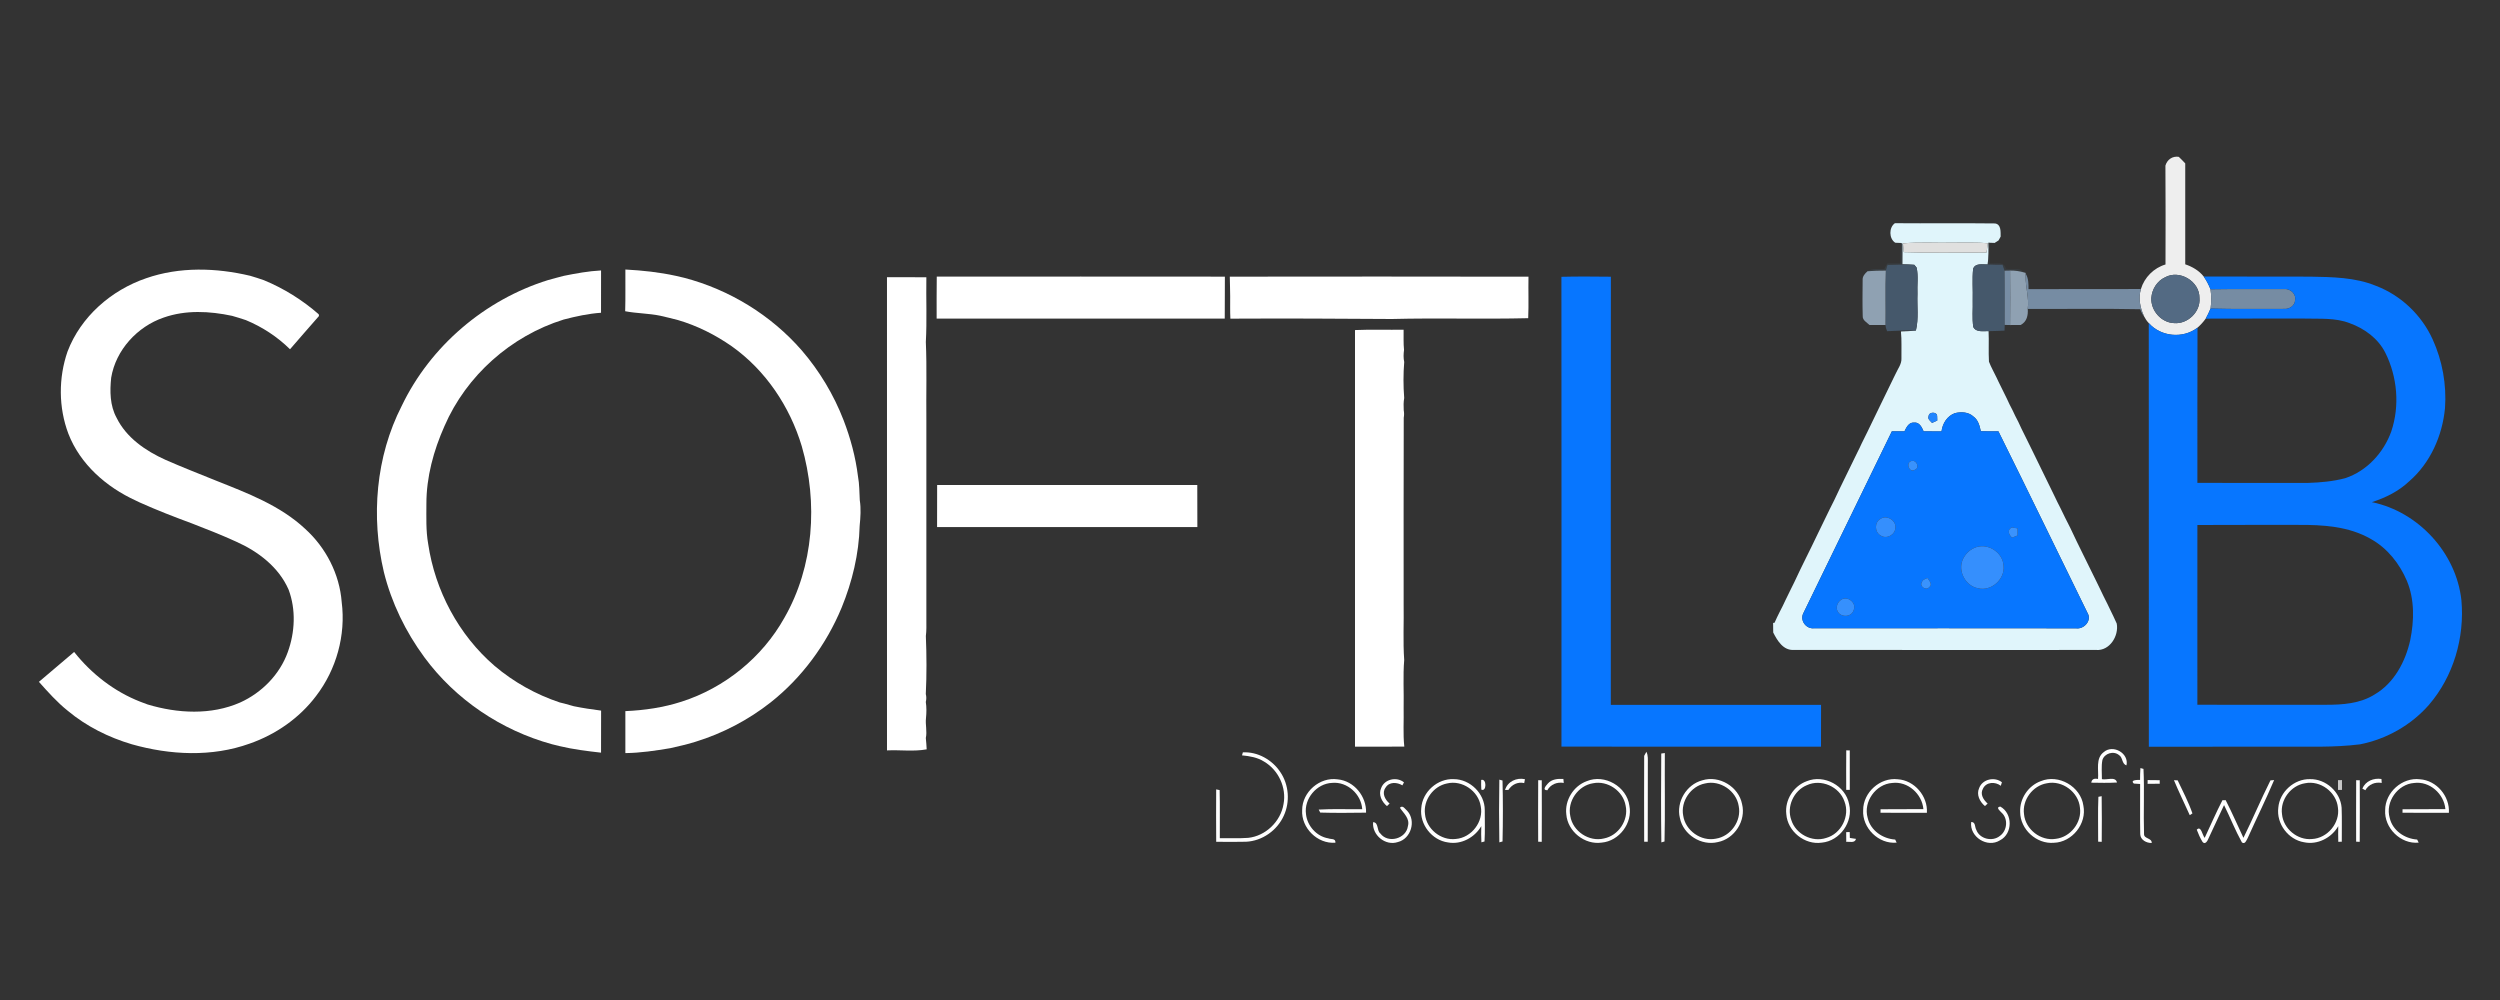 <?xml version="1.0" encoding="UTF-8" ?>
<!DOCTYPE svg PUBLIC "-//W3C//DTD SVG 1.1//EN" "http://www.w3.org/Graphics/SVG/1.1/DTD/svg11.dtd">
<svg width="1250pt" height="500pt" viewBox="0 0 1250 500" version="1.1" xmlns="http://www.w3.org/2000/svg">
<rect x="0" y="0" width="1250" height="500" fill="#333333" stroke="none"/>
<g id="#eeeeeeff">
<path fill="#eeeeee" opacity="1.00" d=" M 1082.71 82.80 C 1083.57 79.81 1086.22 77.93 1089.38 78.41 C 1090.49 79.47 1091.57 80.56 1092.62 81.70 C 1092.59 98.52 1092.58 115.34 1092.62 132.16 C 1096.14 133.33 1099.52 135.30 1101.84 138.25 C 1103.23 140.23 1104.37 142.38 1105.24 144.64 C 1105.73 147.83 1105.73 151.08 1105.28 154.28 C 1104.59 156.01 1103.74 157.68 1102.85 159.32 C 1101.66 160.98 1100.28 162.50 1098.75 163.83 C 1091.51 169.46 1080.43 168.41 1074.38 161.53 C 1073.40 160.52 1072.62 159.34 1072.00 158.11 C 1070.06 153.84 1069.09 149.10 1070.46 144.51 C 1072.18 138.71 1076.93 133.94 1082.75 132.24 C 1082.78 115.76 1082.85 99.28 1082.71 82.80 M 1082.48 138.68 C 1078.51 140.51 1075.93 144.73 1075.66 149.03 C 1075.38 155.31 1080.64 161.29 1086.98 161.55 C 1093.79 162.19 1100.38 155.88 1099.73 149.00 C 1099.88 140.69 1089.76 134.61 1082.48 138.68 Z" />
</g>
<g id="#e0f5fbff">
<path fill="#e0f5fb" opacity="1.00" d=" M 947.45 111.60 C 964.13 111.75 980.82 111.51 997.50 111.72 C 1000.65 112.14 1000.29 115.97 1000.32 118.31 C 1000.06 118.78 999.54 119.73 999.28 120.21 C 998.79 120.52 997.81 121.15 997.32 121.46 C 996.67 121.44 995.37 121.39 994.71 121.37 L 994.21 121.36 C 994.36 124.98 994.31 128.63 993.82 132.23 C 991.34 132.29 987.69 131.40 986.57 134.38 C 986.02 139.53 986.51 144.75 986.36 149.93 C 986.50 154.45 985.96 159.02 986.65 163.50 C 988.11 166.35 991.68 165.44 994.29 165.57 C 994.53 170.66 994.18 175.76 994.48 180.84 C 995.53 183.59 997.04 186.15 998.29 188.81 C 998.53 189.32 999.01 190.34 999.25 190.85 C 1001.04 194.63 1003.04 198.32 1004.75 202.15 C 1005.22 203.07 1005.69 203.99 1006.18 204.92 C 1007.10 206.96 1008.11 208.96 1009.16 210.95 C 1009.65 212.05 1010.17 213.16 1010.70 214.26 C 1014.30 221.41 1017.75 228.63 1021.28 235.81 C 1023.24 239.85 1025.26 243.85 1027.19 247.91 C 1028.13 249.94 1029.14 251.94 1030.17 253.94 C 1031.01 255.69 1031.88 257.43 1032.73 259.19 C 1033.52 260.78 1034.32 262.37 1035.14 263.95 C 1039.34 273.00 1043.93 281.87 1048.27 290.86 C 1049.37 293.27 1050.66 295.60 1051.74 298.04 C 1052.43 299.39 1053.13 300.75 1053.79 302.13 C 1054.03 302.63 1054.51 303.64 1054.75 304.14 C 1055.43 305.46 1056.07 306.79 1056.70 308.15 C 1057.25 309.36 1057.79 310.57 1058.37 311.78 C 1059.51 317.97 1054.82 325.52 1048.04 324.98 C 997.67 324.98 947.30 325.02 896.93 324.96 C 891.64 325.31 888.67 320.34 886.61 316.26 C 886.57 314.66 886.55 313.06 886.55 311.46 L 887.27 311.38 C 888.06 309.54 888.95 307.74 889.85 305.94 C 890.89 303.97 891.88 301.96 892.81 299.93 C 894.31 297.00 895.64 293.98 897.17 291.06 C 900.90 282.94 905.05 275.02 908.86 266.94 C 909.51 265.60 910.15 264.25 910.82 262.91 C 911.49 261.61 912.14 260.29 912.74 258.95 C 914.21 255.98 915.61 252.98 917.14 250.04 C 920.90 241.93 924.98 233.97 928.83 225.90 C 929.50 224.60 930.15 223.29 930.73 221.94 C 931.74 219.91 932.78 217.90 933.75 215.84 C 938.05 206.85 942.48 197.92 946.81 188.93 C 947.06 188.42 947.56 187.41 947.81 186.90 C 948.93 184.37 950.90 182.00 950.72 179.09 C 950.63 174.64 950.93 170.17 950.47 165.74 C 952.69 165.60 954.93 165.63 957.15 165.31 L 957.95 165.25 C 959.42 159.29 958.48 153.09 958.73 147.03 C 958.51 142.63 959.27 138.12 958.31 133.81 C 958.02 133.45 957.43 132.75 957.14 132.40 C 955.15 132.21 953.15 132.18 951.18 132.12 C 951.16 128.69 951.26 125.25 951.20 121.82 L 950.38 121.48 C 949.69 121.45 948.31 121.40 947.62 121.37 C 944.44 119.33 944.39 113.74 947.45 111.60 M 951.46 121.69 C 951.59 123.15 951.74 124.61 951.90 126.07 C 965.69 126.57 979.50 126.20 993.30 126.23 C 993.50 124.69 993.70 123.15 993.88 121.62 C 988.28 121.09 982.66 121.40 977.06 121.32 C 968.53 121.56 959.96 120.91 951.46 121.69 M 964.30 208.07 C 963.66 209.55 965.22 210.50 966.03 211.46 C 966.68 211.16 967.98 210.57 968.64 210.27 C 968.62 209.73 968.59 208.66 968.58 208.12 C 968.64 205.76 964.40 205.79 964.30 208.07 M 977.45 206.58 C 973.58 207.96 971.25 211.75 970.76 215.70 C 967.76 215.67 964.78 215.67 961.80 215.67 C 960.94 213.60 959.66 210.96 956.97 211.29 C 954.39 211.12 953.17 213.75 952.22 215.68 C 950.11 215.68 948.01 215.67 945.92 215.68 C 931.17 245.95 916.45 276.23 901.72 306.50 C 899.76 310.14 902.99 314.55 907.00 314.14 C 950.66 314.14 994.31 314.07 1037.98 314.16 C 1042.00 314.75 1046.08 310.25 1043.75 306.46 C 1028.89 276.20 1014.20 245.84 999.20 215.65 C 996.26 215.69 993.32 215.69 990.40 215.61 C 989.84 212.90 989.10 209.97 986.72 208.27 C 984.25 205.96 980.55 205.80 977.45 206.58 Z" />
</g>
<g id="#e0e0dfff">
<path fill="#e0e0df" opacity="1.00" d=" M 951.46 121.69 C 959.96 120.91 968.53 121.56 977.06 121.32 C 982.66 121.40 988.28 121.09 993.88 121.62 C 993.70 123.15 993.50 124.69 993.30 126.23 C 979.50 126.20 965.69 126.57 951.90 126.07 C 951.74 124.61 951.59 123.15 951.46 121.69 Z" />
</g>
<g id="#3c444b77">
<path fill="#3c444b" opacity="0.47" d=" M 994.21 121.36 L 994.71 121.37 C 994.42 124.81 994.50 128.26 994.92 131.69 C 997.73 131.93 1002.19 130.45 1002.95 134.38 C 1005.83 134.96 1009.95 133.38 1011.93 136.20 C 1009.69 135.55 1007.37 135.23 1005.05 135.27 C 1004.36 135.28 1002.97 135.32 1002.28 135.33 C 1001.95 134.34 1001.62 133.36 1001.28 132.38 C 998.78 132.39 996.30 132.35 993.82 132.23 C 994.31 128.63 994.36 124.98 994.21 121.36 Z" />
</g>
<g id="#3e485088">
<path fill="#3e4850" opacity="0.53" d=" M 950.38 121.48 L 951.20 121.82 C 951.26 125.25 951.16 128.69 951.18 132.12 C 953.15 132.18 955.15 132.21 957.14 132.40 C 952.66 132.07 948.18 132.43 943.71 132.53 C 943.42 133.45 943.15 134.37 942.91 135.30 C 939.86 135.30 936.80 135.36 933.77 135.62 C 936.28 134.06 939.32 134.63 942.13 134.53 C 942.64 133.59 943.17 132.66 943.70 131.72 C 945.90 131.73 948.09 131.73 950.30 131.72 C 950.23 128.31 950.26 124.89 950.38 121.48 Z" />
</g>
<g id="#45586bff">
<path fill="#45586b" opacity="1.00" d=" M 986.57 134.38 C 987.69 131.40 991.34 132.29 993.82 132.23 C 996.30 132.35 998.78 132.39 1001.28 132.38 C 1001.62 133.36 1001.95 134.34 1002.28 135.33 C 1002.44 144.37 1002.30 153.42 1002.35 162.46 C 1002.33 163.18 1002.29 164.60 1002.27 165.31 C 999.60 165.46 996.94 165.52 994.29 165.57 C 991.68 165.44 988.11 166.35 986.65 163.50 C 985.96 159.02 986.50 154.45 986.36 149.93 C 986.51 144.75 986.02 139.53 986.57 134.38 Z" />
<path fill="#45586b" opacity="1.00" d=" M 943.71 132.53 C 948.18 132.43 952.66 132.07 957.14 132.40 C 957.43 132.75 958.02 133.45 958.31 133.81 C 959.27 138.12 958.51 142.63 958.73 147.03 C 958.48 153.09 959.42 159.29 957.95 165.25 L 957.15 165.31 C 952.61 165.08 948.08 165.45 943.55 165.60 C 943.09 164.60 942.81 163.57 942.71 162.50 C 942.87 153.43 942.49 144.36 942.91 135.30 C 943.15 134.37 943.42 133.45 943.71 132.53 Z" />
</g>
<g id="#ffffffff">
<path fill="#ffffff" opacity="1.00" d=" M 73.08 139.12 C 89.78 133.30 108.08 133.86 125.11 137.90 C 127.39 138.60 129.68 139.27 131.93 140.09 C 141.93 144.21 151.23 150.02 159.37 157.14 L 159.50 158.00 C 154.63 163.51 149.83 169.08 145.01 174.63 C 138.70 168.40 131.14 163.46 122.95 160.06 C 120.67 159.27 118.35 158.60 116.04 157.92 C 104.82 155.53 92.85 154.91 81.87 158.77 C 68.68 163.26 57.89 174.98 55.59 188.86 C 54.88 195.59 54.95 202.79 58.29 208.88 C 63.19 218.89 72.87 225.47 82.77 229.93 C 91.06 233.59 99.52 236.86 107.92 240.28 C 123.61 246.53 140.02 252.69 152.56 264.41 C 162.93 273.77 169.80 287.08 170.85 301.06 C 172.97 317.58 168.18 334.79 158.04 347.99 C 149.72 359.04 137.86 367.26 124.84 371.80 C 105.92 378.61 85.04 377.55 65.92 372.14 C 54.27 368.70 43.17 363.15 33.83 355.35 C 28.52 351.09 23.98 345.99 19.46 340.92 C 25.29 335.89 31.25 331.01 37.07 325.98 C 45.73 336.91 57.11 345.77 70.14 350.86 C 71.36 351.31 72.58 351.75 73.80 352.23 C 88.76 356.73 105.53 357.66 120.09 351.25 C 130.88 346.36 139.85 337.29 143.88 326.08 C 147.50 316.14 148.04 304.83 144.31 294.85 C 139.39 283.54 129.07 275.72 118.07 270.82 C 110.83 267.51 103.43 264.61 96.01 261.73 C 87.19 258.47 78.40 255.08 69.82 251.21 C 69.32 250.98 68.34 250.50 67.84 250.26 C 53.17 243.54 40.10 232.14 34.18 216.84 C 29.26 203.77 29.20 188.96 33.76 175.78 C 40.39 158.34 55.61 145.08 73.08 139.12 Z" />
<path fill="#ffffff" opacity="1.00" d=" M 312.69 134.76 C 321.20 135.21 329.70 136.11 338.04 137.95 C 339.37 138.31 340.72 138.58 342.07 138.89 C 364.69 144.80 385.53 157.55 400.88 175.20 C 409.77 185.52 416.88 197.39 421.79 210.09 C 425.26 219.11 427.79 228.51 428.98 238.11 C 429.73 242.06 429.66 246.10 429.89 250.10 C 430.56 254.34 430.25 258.65 429.83 262.91 C 429.47 276.96 426.12 290.85 420.81 303.83 C 413.15 322.26 400.95 338.87 385.26 351.25 C 374.12 360.00 361.35 366.69 347.82 370.86 C 343.66 372.21 339.39 373.09 335.14 374.09 C 327.71 375.34 320.23 376.46 312.68 376.55 C 312.69 369.55 312.68 362.56 312.68 355.56 C 322.20 355.16 331.72 353.76 340.80 350.83 C 362.35 343.92 381.11 328.73 392.16 308.96 C 406.95 283.22 409.04 251.38 400.89 223.13 C 394.95 203.30 382.82 185.15 365.85 173.12 C 357.64 167.40 348.57 162.84 338.95 160.02 C 336.03 159.22 333.08 158.58 330.14 157.87 C 324.34 156.67 318.38 156.73 312.59 155.62 C 312.80 148.67 312.63 141.71 312.69 134.76 Z" />
<path fill="#ffffff" opacity="1.00" d=" M 281.94 137.92 C 288.08 136.68 294.26 135.55 300.53 135.22 C 300.52 142.27 300.55 149.32 300.51 156.38 C 294.18 156.81 287.97 158.18 281.84 159.77 C 255.53 167.97 233.17 187.75 222.22 213.09 C 216.79 225.30 213.18 238.52 213.20 251.95 C 213.20 258.59 212.92 265.31 214.08 271.88 C 217.51 295.25 229.32 317.47 247.27 332.92 C 256.83 341.05 267.99 347.26 279.89 351.23 C 280.46 351.37 281.61 351.65 282.19 351.79 C 283.74 352.25 285.33 352.65 286.89 353.11 C 291.41 354.04 295.97 354.71 300.55 355.30 C 300.50 362.31 300.55 369.32 300.52 376.33 C 293.60 375.55 286.68 374.70 279.90 373.08 C 278.59 372.71 277.25 372.41 275.93 372.10 C 250.68 365.18 227.76 349.79 212.21 328.67 C 202.83 315.93 195.75 301.41 191.94 286.04 C 185.42 258.42 187.87 228.34 200.87 202.93 C 215.22 173.02 242.43 149.86 274.06 140.03 C 276.67 139.26 279.31 138.63 281.94 137.92 Z" />
<path fill="#ffffff" opacity="1.00" d=" M 468.38 138.31 C 516.40 138.29 564.42 138.26 612.44 138.32 C 612.35 145.32 612.47 152.31 612.37 159.30 C 564.35 159.28 516.34 159.27 468.32 159.31 C 468.22 152.31 468.39 145.31 468.38 138.31 Z" />
<path fill="#ffffff" opacity="1.00" d=" M 614.90 138.33 C 664.68 138.29 714.46 138.23 764.24 138.35 C 764.11 145.27 764.40 152.19 764.10 159.09 C 741.41 159.65 718.65 158.92 695.95 159.50 C 669.03 159.30 642.11 159.19 615.19 159.33 C 615.00 155.55 615.12 151.78 615.09 148.00 C 615.13 144.77 614.89 141.55 614.90 138.33 Z" />
<path fill="#ffffff" opacity="1.00" d=" M 443.50 375.20 C 443.49 296.34 443.51 217.48 443.49 138.61 C 450.05 138.61 456.62 138.55 463.18 138.65 C 463.00 149.43 463.51 160.24 462.92 171.00 C 463.48 183.97 463.03 196.98 463.18 209.97 C 463.17 243.31 463.16 276.65 463.18 309.99 C 463.19 312.66 463.28 315.34 462.93 318.00 C 463.32 327.65 463.37 337.37 462.90 347.02 C 463.23 348.34 463.23 349.66 462.90 350.98 C 463.31 353.63 463.26 356.33 463.00 359.00 C 462.60 362.33 463.64 365.68 462.91 369.00 C 463.12 370.88 463.22 372.77 463.34 374.67 C 456.83 375.87 450.10 374.88 443.50 375.20 Z" />
<path fill="#ffffff" opacity="1.00" d=" M 677.50 165.03 C 685.59 164.68 693.70 164.97 701.80 164.87 C 701.84 168.24 701.68 171.62 702.01 174.99 C 701.75 176.98 701.67 179.01 702.11 180.99 C 701.62 186.96 701.63 193.03 702.10 199.00 C 701.74 201.03 701.75 203.09 701.87 205.14 C 702.10 206.38 702.10 207.62 701.87 208.85 C 701.74 239.89 701.85 270.94 701.82 301.98 C 701.99 311.31 701.45 320.69 702.10 330.00 C 701.45 337.97 701.99 346.00 701.82 354.00 C 701.97 360.43 701.46 366.89 702.15 373.29 C 693.93 373.39 685.71 373.32 677.50 373.34 C 677.53 303.90 677.54 234.47 677.50 165.03 Z" />
<path fill="#ffffff" opacity="1.00" d=" M 468.57 242.51 C 511.92 242.53 555.28 242.55 598.64 242.50 C 598.70 249.51 598.64 256.52 598.68 263.53 C 555.30 263.51 511.92 263.53 468.54 263.52 C 468.57 256.52 468.53 249.51 468.57 242.51 Z" />
<path fill="#ffffff" opacity="1.00" d=" M 923.13 375.17 C 923.57 375.18 924.45 375.20 924.88 375.21 C 924.92 381.79 924.91 388.37 924.89 394.95 C 924.44 394.95 923.55 394.95 923.11 394.95 C 923.09 388.35 923.05 381.76 923.13 375.17 Z" />
<path fill="#ffffff" opacity="1.00" d=" M 1051.91 376.02 C 1056.52 372.06 1064.60 376.63 1063.23 382.68 C 1060.83 381.94 1061.48 378.74 1059.52 377.55 C 1056.81 375.27 1052.22 376.65 1051.20 380.01 C 1050.59 383.16 1050.99 386.39 1050.95 389.58 C 1053.36 390.15 1057.77 388.02 1058.50 391.26 C 1054.21 391.51 1049.92 391.42 1045.64 391.34 C 1045.86 389.66 1046.99 389.05 1049.01 389.49 C 1049.43 384.99 1047.67 379.18 1051.91 376.02 Z" />
<path fill="#ffffff" opacity="1.00" d=" M 621.43 376.18 C 628.81 375.78 636.06 379.88 640.12 385.97 C 644.47 392.32 645.12 400.96 641.86 407.93 C 638.56 415.23 631.07 420.50 623.04 420.87 C 618.06 421.02 613.07 420.93 608.10 420.89 C 608.03 412.16 608.04 403.42 608.09 394.69 C 608.52 394.78 609.39 394.96 609.82 395.05 C 610.03 403.06 609.84 411.08 609.91 419.09 C 614.62 419.01 619.36 419.28 624.07 418.93 C 632.84 418.01 640.34 410.73 641.76 402.07 C 643.34 393.87 639.25 385.03 632.07 380.82 C 628.77 378.70 624.84 378.05 621.01 377.68 C 621.11 377.31 621.32 376.55 621.43 376.18 Z" />
<path fill="#ffffff" opacity="1.00" d=" M 822.09 377.93 C 822.37 377.42 822.91 376.40 823.19 375.89 C 824.16 377.80 823.89 379.96 823.92 382.03 C 823.86 394.98 823.95 407.93 823.87 420.88 C 823.43 420.88 822.53 420.87 822.09 420.87 C 822.05 406.56 822.02 392.24 822.09 377.93 Z" />
<path fill="#ffffff" opacity="1.00" d=" M 1070.21 384.03 C 1070.60 384.13 1071.36 384.34 1071.74 384.45 C 1072.27 395.29 1071.67 406.19 1072.02 417.05 C 1071.98 419.49 1075.99 418.91 1075.86 421.49 C 1073.27 421.57 1070.23 419.98 1070.12 417.13 C 1069.96 408.75 1070.11 400.37 1070.06 391.99 C 1069.28 391.94 1067.72 391.84 1066.94 391.79 C 1064.84 389.90 1068.88 389.92 1070.03 389.98 C 1070.04 387.99 1070.07 386.00 1070.21 384.03 Z" />
<path fill="#ffffff" opacity="1.00" d=" M 752.53 394.99 C 753.74 390.74 758.33 388.67 762.47 389.60 C 762.34 390.25 762.22 390.89 762.11 391.54 C 758.86 390.80 755.94 392.28 754.18 394.97 L 752.53 394.99 Z" />
<path fill="#ffffff" opacity="1.00" d=" M 773.90 391.80 C 775.82 389.55 778.93 389.31 781.69 389.47 C 781.74 389.96 781.83 390.96 781.88 391.46 C 778.52 390.89 775.36 392.15 773.65 395.14 C 770.93 395.05 773.00 392.84 773.90 391.80 Z" />
<path fill="#ffffff" opacity="1.00" d=" M 1181.17 394.31 C 1182.72 390.54 1186.87 388.87 1190.73 389.49 C 1190.76 389.98 1190.83 390.97 1190.86 391.46 C 1187.50 390.88 1184.38 392.16 1182.65 395.12 C 1182.28 394.92 1181.54 394.51 1181.17 394.31 Z" />
<path fill="#ffffff" opacity="1.00" d=" M 651.08 405.00 C 651.10 395.99 659.92 388.34 668.86 389.68 C 677.05 390.44 683.31 398.23 683.03 406.33 C 675.40 406.42 667.75 406.53 660.13 406.29 L 659.34 404.79 C 666.59 404.36 673.86 404.69 681.12 404.60 C 680.63 397.10 673.65 390.73 666.07 391.44 C 658.31 391.75 651.92 399.38 653.00 407.07 C 653.59 412.92 658.28 418.20 664.13 419.17 C 665.41 419.74 667.93 419.05 667.70 421.35 C 658.75 422.11 650.52 413.93 651.08 405.00 Z" />
<path fill="#ffffff" opacity="1.00" d=" M 690.58 394.03 C 692.22 389.54 698.37 388.19 701.99 391.18 C 701.79 391.56 701.39 392.31 701.19 392.68 C 698.52 391.05 694.59 390.80 692.79 393.80 C 690.78 396.54 692.51 399.89 694.80 401.77 C 694.36 402.19 693.91 402.62 693.48 403.05 C 690.90 400.90 689.07 397.36 690.58 394.03 Z" />
<path fill="#ffffff" opacity="1.00" d=" M 710.63 404.09 C 711.16 395.95 718.77 389.15 726.92 389.57 C 735.10 389.60 742.40 396.84 742.38 405.04 C 742.36 410.27 742.58 415.52 742.26 420.74 L 740.70 421.16 C 740.56 418.46 740.56 415.75 740.65 413.06 C 737.35 418.76 730.63 422.42 724.02 421.22 C 715.97 420.16 709.70 412.17 710.63 404.09 M 723.51 391.73 C 716.64 393.08 711.56 400.11 712.50 407.06 C 713.16 414.47 720.49 420.41 727.89 419.48 C 735.73 418.88 741.95 410.82 740.36 403.08 C 739.20 395.45 731.03 389.89 723.51 391.73 Z" />
<path fill="#ffffff" opacity="1.00" d=" M 740.59 389.97 C 743.46 389.09 743.32 396.13 740.67 394.80 C 740.53 393.19 740.57 391.58 740.59 389.97 Z" />
<path fill="#ffffff" opacity="1.00" d=" M 769.10 390.10 C 769.55 390.11 770.44 390.13 770.88 390.14 C 770.91 400.39 770.94 410.65 770.87 420.90 C 770.42 420.89 769.53 420.87 769.09 420.87 C 769.05 410.61 769.02 400.35 769.10 390.10 Z" />
<path fill="#ffffff" opacity="1.00" d=" M 793.38 390.58 C 802.32 386.86 813.40 393.28 814.69 402.84 C 816.42 411.49 809.63 420.52 800.87 421.30 C 792.35 422.56 783.80 415.72 783.15 407.15 C 782.30 400.14 786.75 392.97 793.38 390.58 M 796.51 391.63 C 789.05 392.79 783.54 400.68 785.16 408.09 C 786.39 415.64 794.55 421.09 802.01 419.22 C 809.23 417.81 814.40 410.07 812.82 402.86 C 811.60 395.49 803.83 390.13 796.51 391.63 Z" />
<path fill="#ffffff" opacity="1.00" d=" M 851.11 390.17 C 859.57 387.49 869.35 393.34 871.03 402.03 C 873.12 410.31 867.29 419.42 858.93 421.04 C 850.68 423.09 841.59 417.33 839.95 409.00 C 837.96 401.04 843.20 392.26 851.11 390.17 M 852.51 391.73 C 845.35 393.12 840.21 400.69 841.61 407.86 C 842.71 415.30 850.52 420.84 857.92 419.34 C 865.34 418.22 870.86 410.44 869.36 403.06 C 868.22 395.42 860.03 389.89 852.51 391.73 Z" />
<path fill="#ffffff" opacity="1.00" d=" M 903.40 390.59 C 912.08 387.04 922.83 392.89 924.56 402.09 C 926.75 410.91 919.94 420.49 910.90 421.32 C 902.34 422.60 893.76 415.67 893.15 407.06 C 892.32 400.07 896.78 392.95 903.40 390.59 M 903.39 392.61 C 896.86 395.30 893.21 403.30 895.64 409.97 C 897.81 417.01 906.05 421.31 913.06 418.98 C 920.57 416.93 925.10 408.00 922.23 400.73 C 919.74 393.31 910.51 389.27 903.39 392.61 Z" />
<path fill="#ffffff" opacity="1.00" d=" M 931.58 405.04 C 931.59 396.20 940.06 388.60 948.86 389.63 C 957.22 390.14 963.97 398.07 963.45 406.39 C 955.71 406.41 947.98 406.45 940.25 406.36 C 940.25 405.93 940.26 405.06 940.27 404.63 C 947.41 404.52 954.55 404.66 961.70 404.56 C 961.03 396.93 953.87 390.49 946.12 391.48 C 937.84 392.04 931.53 400.95 933.84 408.95 C 935.28 415.25 941.35 419.39 947.60 419.78 C 947.78 420.16 948.14 420.94 948.32 421.32 C 939.35 422.19 931.02 413.99 931.58 405.04 Z" />
<path fill="#ffffff" opacity="1.00" d=" M 989.58 394.02 C 991.24 389.55 997.31 388.23 1000.96 391.13 C 1000.82 391.57 1000.53 392.46 1000.39 392.90 C 997.63 390.72 993.05 390.91 991.47 394.36 C 989.90 397.10 991.76 399.98 993.82 401.79 C 993.35 402.20 992.90 402.62 992.46 403.03 C 989.89 400.88 988.07 397.35 989.58 394.02 Z" />
<path fill="#ffffff" opacity="1.00" d=" M 1020.36 390.59 C 1029.30 386.86 1040.38 393.26 1041.69 402.82 C 1043.52 411.82 1036.09 421.12 1026.94 421.39 C 1018.28 422.15 1010.09 414.67 1010.08 405.99 C 1009.77 399.35 1014.12 392.86 1020.36 390.59 M 1023.46 391.63 C 1016.38 392.78 1011.00 399.97 1012.01 407.10 C 1012.69 414.66 1020.33 420.64 1027.86 419.42 C 1035.21 418.61 1041.01 411.25 1039.98 403.90 C 1039.30 396.05 1031.17 390.01 1023.46 391.63 Z" />
<path fill="#ffffff" opacity="1.00" d=" M 1073.80 391.92 C 1073.80 391.29 1073.80 390.67 1073.82 390.04 C 1075.81 390.05 1077.83 390.06 1079.85 390.10 C 1079.85 390.54 1079.86 391.42 1079.87 391.86 C 1077.84 391.89 1075.81 391.90 1073.80 391.92 Z" />
<path fill="#ffffff" opacity="1.00" d=" M 1086.97 390.10 C 1087.44 390.12 1088.37 390.16 1088.84 390.18 C 1091.42 395.62 1094.25 401.03 1096.22 406.71 L 1094.87 407.57 C 1092.24 401.74 1089.43 395.99 1086.97 390.10 Z" />
<path fill="#ffffff" opacity="1.00" d=" M 1135.23 390.19 C 1135.69 390.15 1136.61 390.07 1137.07 390.03 C 1132.93 399.80 1128.19 409.32 1123.86 419.01 C 1123.28 420.02 1122.53 422.42 1120.95 421.20 C 1117.62 415.17 1115.08 408.72 1112.03 402.54 C 1109.41 408.11 1106.83 413.69 1104.23 419.26 C 1103.82 420.37 1102.57 422.57 1101.28 420.97 C 1100.08 419.05 1099.18 416.96 1098.38 414.87 C 1100.53 412.56 1101.19 417.65 1102.34 418.94 C 1105.28 412.65 1108.05 406.27 1111.22 400.10 C 1111.62 400.09 1112.43 400.08 1112.83 400.08 C 1116.01 406.25 1118.75 412.64 1121.72 418.92 C 1126.40 409.43 1130.49 399.65 1135.23 390.19 Z" />
<path fill="#ffffff" opacity="1.00" d=" M 1139.15 403.87 C 1139.78 395.97 1147.08 389.38 1155.01 389.57 C 1162.91 389.40 1170.22 395.97 1170.81 403.86 C 1171.04 409.52 1170.85 415.18 1170.89 420.85 C 1170.45 420.87 1169.57 420.90 1169.14 420.91 C 1169.07 418.30 1169.06 415.69 1169.13 413.09 C 1165.75 418.95 1158.72 422.58 1151.99 421.12 C 1144.09 419.81 1138.13 411.82 1139.15 403.87 M 1152.51 391.63 C 1145.41 392.75 1140.01 399.93 1141.00 407.07 C 1141.66 414.34 1148.72 420.22 1156.00 419.51 C 1163.70 419.13 1170.08 411.54 1168.97 403.88 C 1168.26 396.08 1160.19 390.04 1152.51 391.63 Z" />
<path fill="#ffffff" opacity="1.00" d=" M 1178.09 390.11 C 1178.54 390.12 1179.44 390.13 1179.88 390.13 C 1179.91 400.39 1179.94 410.65 1179.86 420.92 C 1179.42 420.90 1178.52 420.86 1178.07 420.84 C 1178.06 410.59 1178.02 400.35 1178.09 390.11 Z" />
<path fill="#ffffff" opacity="1.00" d=" M 1192.58 405.04 C 1192.59 396.15 1201.14 388.54 1209.98 389.64 C 1218.29 390.21 1224.96 398.11 1224.45 406.39 C 1216.71 406.40 1208.98 406.45 1201.25 406.36 C 1201.25 405.93 1201.27 405.06 1201.27 404.63 C 1208.41 404.53 1215.55 404.65 1222.70 404.56 C 1222.03 396.90 1214.81 390.45 1207.04 391.49 C 1198.81 392.10 1192.56 400.95 1194.84 408.91 C 1196.25 415.23 1202.32 419.38 1208.58 419.77 C 1208.77 420.16 1209.15 420.93 1209.34 421.31 C 1200.36 422.22 1192.03 413.99 1192.58 405.04 Z" />
<path fill="#ffffff" opacity="1.00" d=" M 1049.20 398.40 C 1049.60 398.32 1050.42 398.17 1050.83 398.09 C 1050.97 405.70 1050.91 413.31 1050.86 420.91 C 1050.42 420.90 1049.52 420.86 1049.08 420.84 C 1049.13 413.36 1048.87 405.87 1049.20 398.40 Z" />
<path fill="#ffffff" opacity="1.00" d=" M 699.96 403.89 C 701.36 402.29 702.64 404.65 703.65 405.46 C 708.17 410.45 705.50 419.38 698.95 421.02 C 692.75 423.14 685.94 417.54 686.55 411.08 C 689.46 411.22 688.24 415.23 690.18 416.74 C 694.02 421.89 703.09 419.40 703.95 413.10 C 705.06 409.23 701.77 406.66 699.96 403.89 Z" />
<path fill="#ffffff" opacity="1.00" d=" M 1000.74 406.28 C 1000.06 405.48 997.65 403.68 1000.12 403.27 C 1006.42 406.69 1006.44 416.86 1000.00 420.15 C 993.69 424.16 984.66 418.44 985.59 411.01 C 987.86 410.92 987.32 413.53 988.13 414.88 C 989.76 419.48 996.17 421.01 999.91 417.98 C 1003.64 415.38 1004.21 409.33 1000.74 406.28 Z" />
<path fill="#ffffff" opacity="1.00" d=" M 923.09 416.07 C 923.54 416.06 924.42 416.03 924.86 416.02 C 924.88 416.76 924.91 418.23 924.92 418.97 C 925.70 419.09 927.24 419.32 928.01 419.44 C 927.40 421.71 924.87 420.74 923.13 420.93 C 923.09 419.30 923.08 417.68 923.09 416.07 Z" />
</g>
<g id="#8fa1b2ff">
<path fill="#8fa1b2" opacity="1.00" d=" M 931.32 140.07 C 931.17 138.20 932.46 136.75 933.77 135.62 C 936.80 135.36 939.86 135.30 942.91 135.30 C 942.49 144.36 942.87 153.43 942.71 162.50 C 940.04 162.50 937.39 162.49 934.74 162.49 C 933.43 161.21 931.22 160.15 931.36 158.02 C 931.19 152.04 931.26 146.05 931.32 140.07 Z" />
<path fill="#8fa1b2" opacity="1.00" d=" M 1005.05 135.27 C 1007.37 135.23 1009.69 135.55 1011.93 136.20 L 1012.83 136.44 L 1012.82 137.88 C 1012.64 143.44 1014.63 148.87 1013.87 154.46 C 1014.11 157.70 1013.42 160.90 1010.31 162.49 C 1008.54 162.49 1006.79 162.50 1005.05 162.52 C 1005.13 153.43 1005.17 144.35 1005.05 135.27 Z" />
</g>
<g id="#778da4ff">
<path fill="#778da4" opacity="1.00" d=" M 1002.28 135.33 C 1002.97 135.32 1004.36 135.28 1005.05 135.27 C 1005.17 144.35 1005.13 153.43 1005.05 162.52 C 1004.38 162.51 1003.02 162.48 1002.35 162.46 C 1002.30 153.42 1002.44 144.37 1002.28 135.33 Z" />
</g>
<g id="#768ca3ff">
<path fill="#768ca3" opacity="1.00" d=" M 1012.82 137.88 L 1012.90 136.93 C 1014.28 139.25 1014.27 141.95 1014.25 144.56 C 1032.99 144.50 1051.72 144.59 1070.46 144.51 C 1069.09 149.10 1070.06 153.84 1072.00 158.11 C 1071.13 157.09 1070.56 155.87 1070.15 154.62 C 1051.40 154.23 1032.63 154.55 1013.87 154.46 C 1014.63 148.87 1012.64 143.44 1012.82 137.88 Z" />
<path fill="#768ca3" opacity="1.00" d=" M 1105.24 144.64 C 1117.51 144.44 1129.80 144.56 1142.08 144.54 C 1145.09 144.21 1148.17 146.92 1147.55 150.06 C 1147.51 152.84 1144.56 154.70 1141.98 154.45 C 1129.75 154.38 1117.51 154.64 1105.28 154.28 C 1105.73 151.08 1105.73 147.83 1105.24 144.64 Z" />
</g>
<g id="#0776ffff">
<path fill="#0776ff" opacity="1.00" d=" M 780.71 138.40 C 788.95 138.19 797.20 138.28 805.44 138.36 C 805.36 209.71 805.42 281.07 805.41 352.43 C 840.45 352.40 875.49 352.41 910.53 352.42 C 910.48 359.40 910.52 366.38 910.50 373.35 C 867.24 373.30 823.99 373.40 780.73 373.30 C 780.74 295.00 780.78 216.70 780.71 138.40 Z" />
<path fill="#0776ff" opacity="1.00" d=" M 1101.84 138.25 C 1119.56 138.37 1137.27 138.22 1154.99 138.32 C 1166.12 138.52 1177.61 138.63 1188.07 142.95 C 1200.54 147.72 1210.86 157.59 1216.35 169.73 C 1221.20 180.41 1223.34 192.33 1222.50 204.04 C 1221.21 217.83 1215.19 231.47 1204.61 240.64 C 1199.35 245.63 1192.78 248.88 1185.92 251.07 C 1209.15 255.82 1228.15 276.46 1230.70 300.09 C 1232.40 318.74 1226.74 338.23 1214.43 352.47 C 1205.55 362.60 1193.21 369.57 1180.01 372.17 C 1167.06 373.80 1154.00 373.26 1140.99 373.34 C 1118.80 373.36 1096.61 373.31 1074.42 373.36 C 1074.37 302.75 1074.46 232.14 1074.38 161.53 C 1080.43 168.41 1091.51 169.46 1098.75 163.83 C 1098.62 189.70 1098.75 215.56 1098.69 241.43 C 1117.11 241.51 1135.54 241.46 1153.97 241.46 C 1160.24 241.26 1166.57 240.70 1172.65 239.08 C 1183.43 235.50 1191.82 226.35 1195.62 215.77 C 1199.95 202.96 1198.69 188.49 1192.69 176.43 C 1189.10 169.26 1182.26 164.25 1174.84 161.59 C 1167.59 158.76 1159.67 159.51 1152.07 159.28 C 1135.66 159.31 1119.25 159.24 1102.85 159.32 C 1103.74 157.68 1104.59 156.01 1105.28 154.28 C 1117.51 154.64 1129.75 154.38 1141.98 154.45 C 1144.56 154.70 1147.51 152.84 1147.55 150.06 C 1148.17 146.92 1145.09 144.21 1142.08 144.54 C 1129.80 144.56 1117.51 144.44 1105.24 144.64 C 1104.37 142.38 1103.23 140.23 1101.84 138.25 M 1098.69 262.50 C 1098.70 292.46 1098.71 322.41 1098.68 352.37 C 1120.11 352.45 1141.55 352.41 1162.99 352.39 C 1171.27 352.40 1180.04 351.81 1187.25 347.27 C 1197.05 341.58 1202.73 330.83 1205.12 320.05 C 1207.11 310.27 1207.34 299.73 1203.42 290.37 C 1199.76 281.80 1193.66 274.06 1185.43 269.50 C 1174.45 263.13 1161.39 262.36 1149.00 262.45 C 1132.23 262.49 1115.46 262.39 1098.69 262.50 Z" />
<path fill="#0776ff" opacity="1.00" d=" M 977.45 206.58 C 980.55 205.80 984.25 205.96 986.72 208.27 C 989.10 209.97 989.84 212.90 990.40 215.61 C 993.32 215.69 996.26 215.69 999.20 215.65 C 1014.20 245.84 1028.89 276.20 1043.75 306.46 C 1046.08 310.25 1042.00 314.75 1037.98 314.16 C 994.31 314.07 950.66 314.14 907.00 314.14 C 902.99 314.55 899.76 310.14 901.72 306.50 C 916.45 276.23 931.17 245.95 945.92 215.68 C 948.01 215.67 950.11 215.68 952.22 215.68 C 953.17 213.75 954.39 211.12 956.97 211.29 C 959.66 210.96 960.94 213.60 961.80 215.67 C 964.78 215.67 967.76 215.67 970.76 215.70 C 971.25 211.75 973.58 207.96 977.45 206.58 M 956.25 230.44 C 952.39 230.60 954.55 237.08 957.63 234.76 C 959.94 233.78 958.19 230.15 956.25 230.44 M 940.35 259.40 C 937.14 261.00 937.23 266.09 940.33 267.76 C 943.26 269.76 947.66 267.38 947.68 263.85 C 948.15 260.23 943.31 257.30 940.35 259.40 M 1006.06 268.82 C 1006.95 268.45 1007.86 268.09 1008.77 267.73 C 1008.76 266.55 1008.76 265.37 1008.78 264.20 C 1008.07 264.08 1006.67 263.85 1005.96 263.73 C 1003.40 264.82 1004.37 267.44 1006.06 268.82 M 988.35 273.52 C 985.16 274.44 982.51 277.03 981.25 280.07 C 978.97 285.84 982.85 292.95 988.96 294.12 C 995.54 295.83 1002.48 289.69 1001.79 282.98 C 1001.51 276.53 994.52 271.67 988.35 273.52 M 960.96 291.05 C 959.50 293.13 963.06 295.50 964.61 293.59 C 966.53 292.17 964.52 290.36 963.73 288.98 C 962.70 289.50 961.33 289.79 960.96 291.05 M 921.38 299.45 C 918.97 300.39 917.46 303.64 918.98 305.94 C 920.76 308.96 926.02 308.47 926.88 304.92 C 928.20 301.64 924.53 298.39 921.38 299.45 Z" />
</g>
<g id="#536a83ff">
<path fill="#536a83" opacity="1.00" d=" M 1082.48 138.68 C 1089.76 134.61 1099.88 140.69 1099.73 149.00 C 1100.38 155.88 1093.79 162.19 1086.98 161.55 C 1080.64 161.29 1075.38 155.31 1075.66 149.03 C 1075.93 144.73 1078.51 140.51 1082.48 138.68 Z" />
</g>
<g id="#2285feff">
<path fill="#2285fe" opacity="1.00" d=" M 964.30 208.07 C 964.40 205.79 968.64 205.76 968.58 208.12 C 968.59 208.66 968.62 209.73 968.64 210.27 C 967.98 210.57 966.68 211.16 966.03 211.46 C 965.22 210.50 963.66 209.55 964.30 208.07 Z" />
</g>
<g id="#3992fcff">
<path fill="#3992fc" opacity="1.00" d=" M 956.25 230.44 C 958.19 230.15 959.94 233.78 957.63 234.76 C 954.55 237.08 952.39 230.60 956.25 230.44 Z" />
</g>
<g id="#358ffdff">
<path fill="#358ffd" opacity="1.00" d=" M 940.35 259.40 C 943.31 257.30 948.15 260.23 947.68 263.85 C 947.66 267.38 943.26 269.76 940.33 267.76 C 937.23 266.09 937.14 261.00 940.35 259.40 Z" />
<path fill="#358ffd" opacity="1.00" d=" M 988.35 273.52 C 994.52 271.67 1001.51 276.53 1001.79 282.98 C 1002.48 289.69 995.54 295.83 988.96 294.12 C 982.85 292.95 978.97 285.84 981.25 280.07 C 982.51 277.03 985.16 274.44 988.35 273.52 Z" />
</g>
<g id="#3a93fdff">
<path fill="#3a93fd" opacity="1.00" d=" M 1006.06 268.82 C 1004.37 267.44 1003.40 264.82 1005.96 263.73 C 1006.67 263.85 1008.07 264.08 1008.78 264.20 C 1008.76 265.37 1008.76 266.55 1008.77 267.73 C 1007.86 268.09 1006.95 268.45 1006.06 268.82 Z" />
</g>
<g id="#3993fdff">
<path fill="#3993fd" opacity="1.00" d=" M 960.96 291.05 C 961.33 289.79 962.70 289.50 963.73 288.98 C 964.52 290.36 966.53 292.17 964.61 293.59 C 963.06 295.50 959.50 293.13 960.96 291.05 Z" />
</g>
<g id="#3690fdff">
<path fill="#3690fd" opacity="1.00" d=" M 921.38 299.45 C 924.53 298.39 928.20 301.64 926.88 304.92 C 926.02 308.47 920.76 308.96 918.98 305.94 C 917.46 303.64 918.97 300.39 921.38 299.45 Z" />
</g>
<g id="#fcfcfcfc">
<path fill="#fcfcfc" opacity="1.00" d=" M 830.63 376.76 C 831.07 376.70 831.97 376.58 832.42 376.52 C 832.30 391.25 832.62 406.01 832.26 420.73 L 830.68 421.20 C 830.45 406.39 830.53 391.57 830.63 376.76 Z" />
</g>
<g id="#fefefefe">
<path fill="#fefefe" opacity="1.00" d=" M 749.67 389.82 L 751.26 390.26 C 751.51 400.40 751.50 410.58 751.27 420.73 L 749.67 421.18 C 749.48 410.73 749.49 400.27 749.67 389.82 Z" />
</g>
<g id="#dededede">
<path fill="#dedede" opacity="0.87" d=" M 1169.00 390.08 C 1169.49 390.07 1170.49 390.05 1170.99 390.04 C 1170.99 391.68 1170.99 393.31 1171.00 394.95 C 1170.50 394.96 1169.50 394.96 1169.00 394.96 C 1168.98 393.33 1168.98 391.70 1169.00 390.08 Z" />
</g>
</svg>
